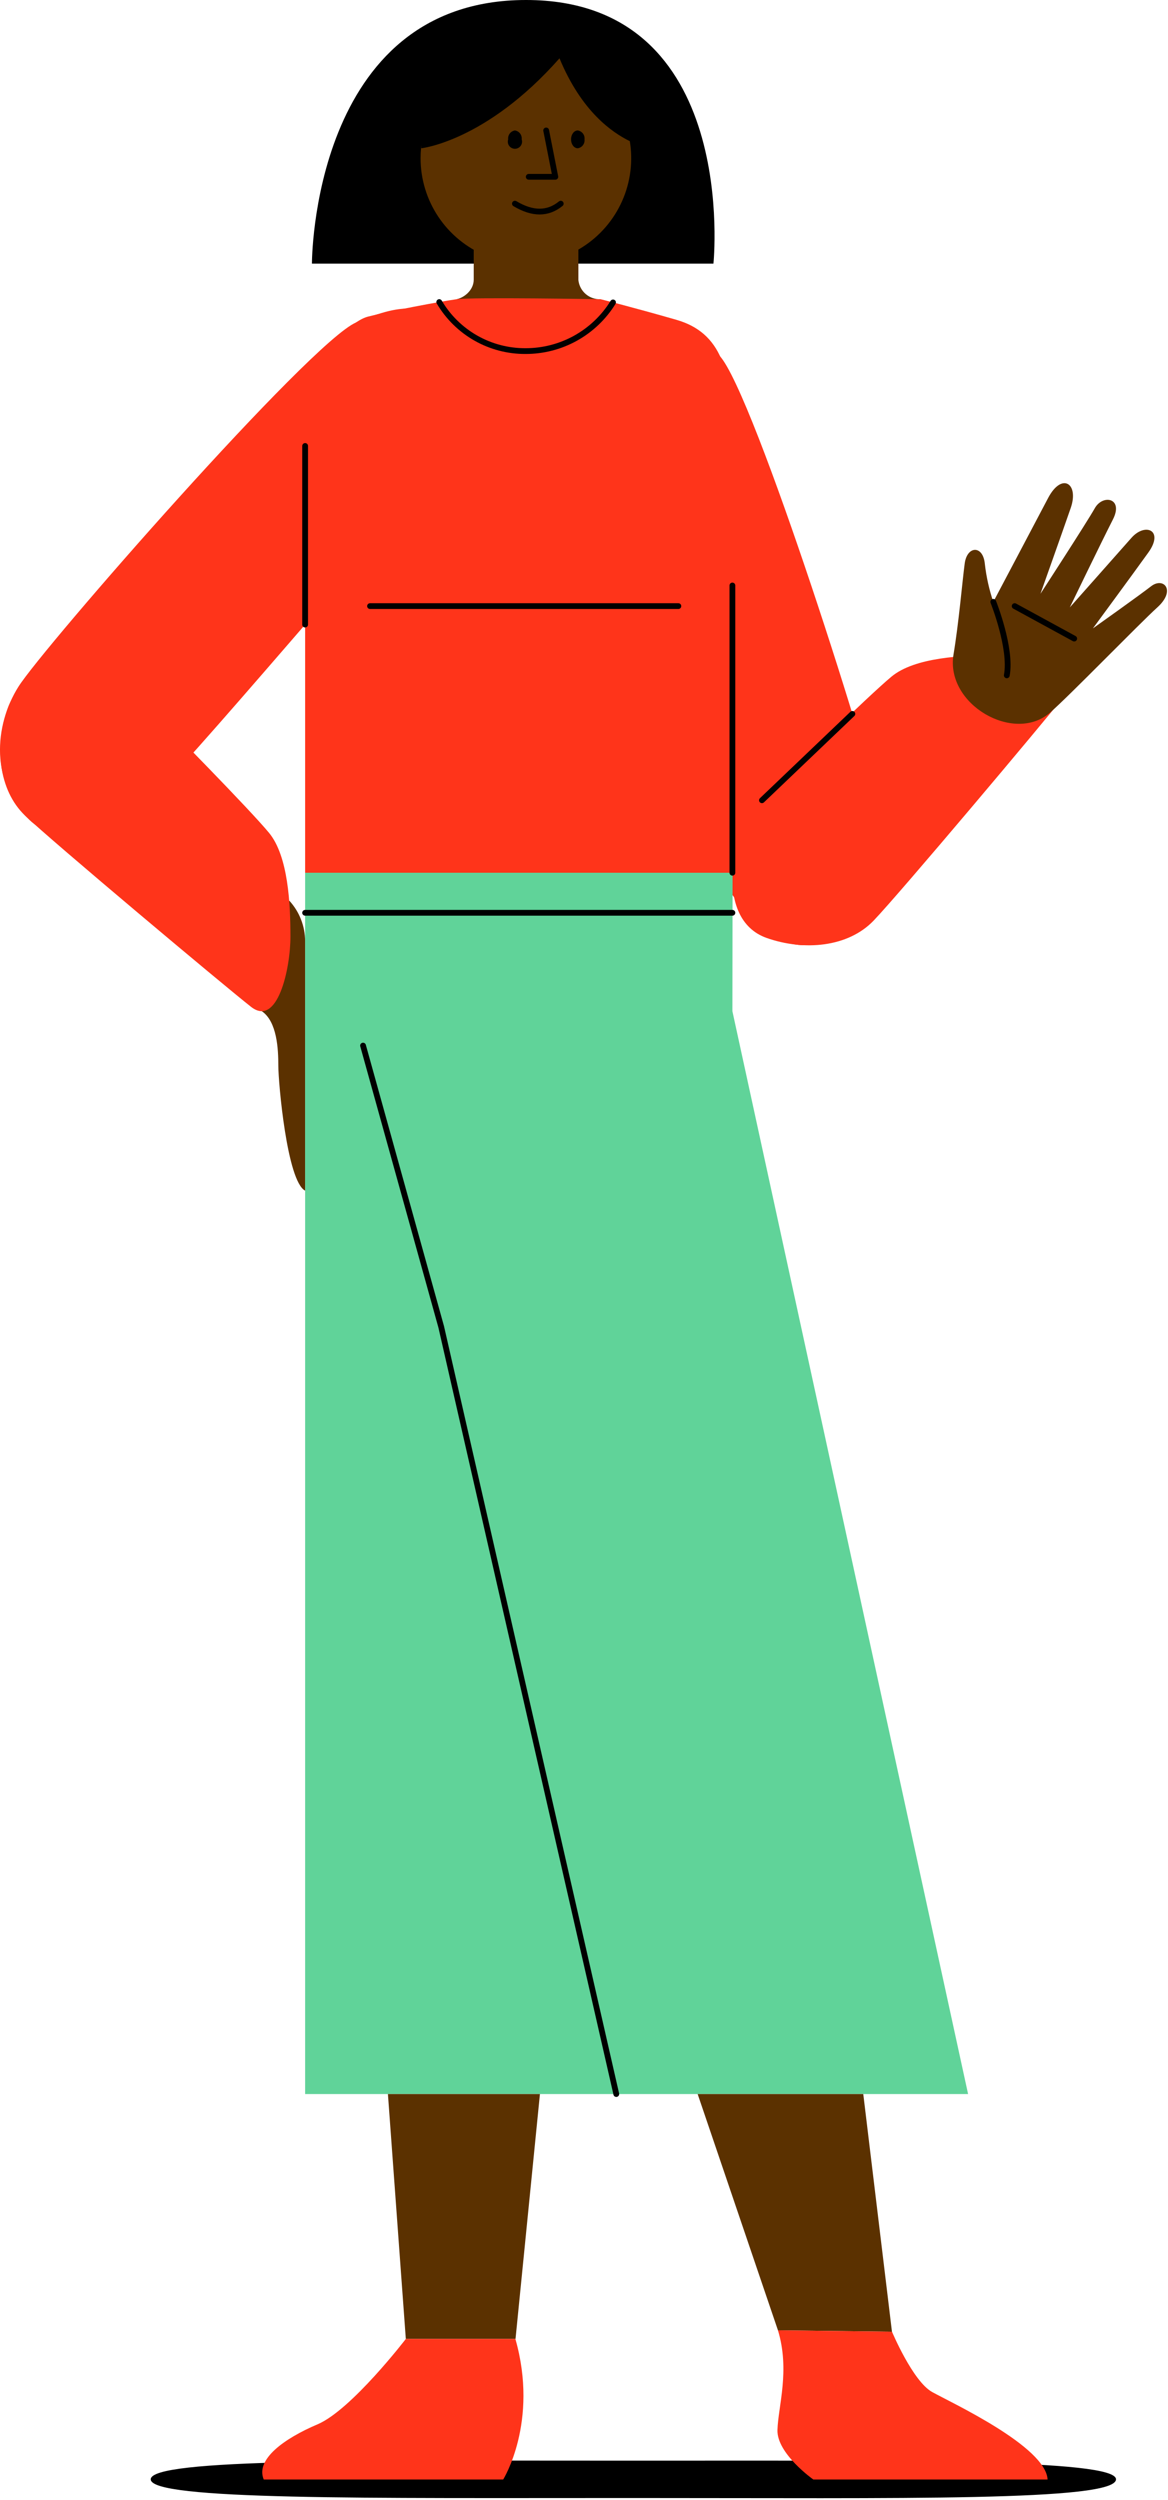 <svg width="338" height="723" viewBox="0 0 338 723" fill="none" xmlns="http://www.w3.org/2000/svg">
<path fill-rule="evenodd" clip-rule="evenodd" d="M183.282 711.669C260.369 711.669 323.016 711.164 322.954 717.074C322.893 723.468 260.369 722.478 183.282 722.478C106.194 722.478 43.619 723.149 43.619 717.074C43.619 710.999 106.236 711.669 183.282 711.669Z" fill="black"/>
<path fill-rule="evenodd" clip-rule="evenodd" d="M75.757 292.455C80.203 295.487 80.543 303.45 80.543 308.266C80.543 313.083 83.049 341.663 88.299 344.365V272.219C88.289 267.88 86.66 263.702 83.73 260.502C83.73 260.502 71.312 289.433 75.757 292.455Z" fill="#5B3100"/>
<path fill-rule="evenodd" clip-rule="evenodd" d="M138.209 76.241H90.269C90.269 76.241 90.115 0 152.226 0C214.337 0 206.457 76.241 206.457 76.241H138.209Z" fill="black"/>
<path fill-rule="evenodd" clip-rule="evenodd" d="M152.226 15.285C158.252 15.294 164.141 17.088 169.147 20.442C174.154 23.796 178.054 28.559 180.354 34.129C182.655 39.698 183.253 45.825 182.072 51.735C180.891 57.644 177.985 63.071 173.721 67.329C169.457 71.588 164.026 74.486 158.115 75.659C152.204 76.831 146.078 76.225 140.512 73.918C134.945 71.609 130.187 67.703 126.84 62.692C123.493 57.681 121.707 51.79 121.707 45.763C121.709 41.758 122.501 37.793 124.036 34.094C125.571 30.394 127.82 27.034 130.654 24.204C133.488 21.373 136.852 19.129 140.553 17.599C144.254 16.069 148.221 15.283 152.226 15.285Z" fill="#5B3100"/>
<path fill-rule="evenodd" clip-rule="evenodd" d="M132.093 86.545C134.321 86.122 137.085 83.894 137.085 80.914V72.198H167.378V81.006C167.544 82.578 168.306 84.026 169.507 85.055C170.707 86.082 172.256 86.612 173.834 86.535C171.39 88.979 163.52 97.478 152.226 97.478C148.223 97.488 144.282 96.492 140.764 94.581C137.246 92.671 134.265 89.908 132.093 86.545Z" fill="#5B3100"/>
<path fill-rule="evenodd" clip-rule="evenodd" d="M132.093 86.545C127.473 87.185 112.6 89.98 106.494 91.568C100.388 93.156 88.3 105.647 88.3 129.153V252.416H211.945V126.78C211.945 107.338 208.696 96.23 195.741 92.496C183.034 88.845 173.834 86.545 173.834 86.545C173.834 86.545 136.704 85.906 132.093 86.545Z" fill="#FF341A"/>
<path fill-rule="evenodd" clip-rule="evenodd" d="M103.049 93.26C89.733 98.922 12.471 187.262 5.333 198.607C-1.804 209.953 -2.763 226.455 8.582 237.192C19.928 247.929 41.257 233.489 48.673 225.63C57.522 216.347 79.079 191.295 98.077 169.336C106.659 159.435 122.831 137.878 132.114 125.749C138.797 117.034 137.498 104.554 132.114 97.488C124.409 87.422 117.158 87.267 103.049 93.26Z" fill="#FF341A"/>
<path fill-rule="evenodd" clip-rule="evenodd" d="M208.211 102.872C218.164 113.413 253.592 225.279 255.552 238.533C257.512 251.787 251.808 267.33 237.131 272.569C222.454 277.809 208.716 256.067 205.013 245.918C200.63 233.861 190.914 202.279 182.322 174.555C178.434 162.044 172.287 135.826 168.615 120.994C165.975 110.329 172.163 99.417 179.96 95.106C190.966 88.969 197.68 91.733 208.211 102.872Z" fill="#FF341A"/>
<path fill-rule="evenodd" clip-rule="evenodd" d="M7.221 235.862C14.957 243.267 64.98 285.183 72.643 291.196C80.306 297.21 84.05 280.202 84.05 270.868C84.05 261.533 83.421 247.63 77.862 240.885C72.303 234.139 48.611 210.077 40.938 202.393C33.264 194.709 7.654 189.541 2.239 204.868C-1.608 215.739 -0.484 228.446 7.221 235.862Z" fill="#FF341A"/>
<path fill-rule="evenodd" clip-rule="evenodd" d="M252.808 266.267C260.235 258.552 302.244 208.633 308.277 200.969C314.311 193.306 297.303 189.531 287.969 189.51C278.635 189.49 264.732 190.088 257.976 195.699C251.22 201.31 227.106 224.887 219.412 232.551C211.717 240.214 206.488 265.783 221.804 271.259C232.665 275.096 245.382 273.993 252.808 266.267Z" fill="#FF341A"/>
<path fill-rule="evenodd" clip-rule="evenodd" d="M275.922 189.335C277.449 180.269 278.48 168.119 279.171 162.962C279.862 157.805 284.483 157.599 284.999 163.096C285.422 166.83 286.241 170.509 287.443 174.07C287.443 174.07 299.325 151.616 303.296 144.056C307.267 136.496 312.31 139.797 309.856 146.903C307.174 154.638 301.089 171.739 301.089 171.739C301.089 171.739 314.497 151.111 316.818 146.985C319.138 142.86 325.244 144.015 322.047 150.265C318.849 156.516 309.587 175.669 309.587 175.669C309.587 175.669 323.419 160.095 327.41 155.567C331.402 151.039 336.951 153.339 332.309 159.806C327.668 166.273 316.271 181.744 316.271 181.744C316.271 181.744 329.524 172.337 333.103 169.563C336.682 166.788 340.406 170.687 334.95 175.638C329.493 180.589 309.072 201.65 303.739 206.209C293.353 215.079 273.581 203.733 275.922 189.335Z" fill="#5B3100"/>
<path d="M178.331 252.416H88.3V605.641H178.331V252.416Z" fill="#60D399"/>
<path fill-rule="evenodd" clip-rule="evenodd" d="M127.679 383.765L178.341 605.641H280.151L211.944 292.455L211.996 252.416H127.679V383.765Z" fill="#60D399"/>
<path d="M178.341 605.641L127.679 383.765L105.06 302.408" stroke="black" stroke-width="1.67" stroke-linecap="round" stroke-linejoin="round"/>
<path fill-rule="evenodd" clip-rule="evenodd" d="M121.893 42.886C121.893 42.886 140.654 40.926 161.911 16.863C168.316 32.335 177.217 38.379 182.312 40.854C182.312 31.809 177.475 9.912 156.898 9.912C136.322 9.912 121.893 18.101 121.893 42.886Z" fill="black"/>
<path d="M158.053 37.729L160.704 51.137H153.01" stroke="black" stroke-width="1.67" stroke-linecap="round" stroke-linejoin="round"/>
<path fill-rule="evenodd" clip-rule="evenodd" d="M149.008 37.729C149.605 37.821 150.144 38.141 150.509 38.622C150.875 39.103 151.039 39.707 150.968 40.307C151.073 40.618 151.102 40.948 151.054 41.272C151.005 41.596 150.88 41.904 150.689 42.17C150.498 42.436 150.247 42.653 149.955 42.802C149.664 42.952 149.341 43.03 149.013 43.03C148.686 43.03 148.363 42.952 148.072 42.802C147.78 42.653 147.529 42.436 147.338 42.17C147.147 41.904 147.022 41.596 146.973 41.272C146.925 40.948 146.954 40.618 147.059 40.307C146.988 39.709 147.151 39.106 147.514 38.625C147.878 38.145 148.413 37.823 149.008 37.729Z" fill="black"/>
<path fill-rule="evenodd" clip-rule="evenodd" d="M167.202 37.729C167.797 37.823 168.333 38.145 168.696 38.625C169.059 39.106 169.223 39.709 169.151 40.307C169.223 40.906 169.059 41.508 168.696 41.989C168.333 42.47 167.797 42.791 167.202 42.886C166.119 42.886 165.252 41.731 165.252 40.307C165.252 38.884 166.119 37.729 167.202 37.729Z" fill="black"/>
<path d="M149.008 58.904C154.11 61.956 158.531 61.956 162.272 58.904" stroke="black" stroke-width="1.67" stroke-linecap="round" stroke-linejoin="round"/>
<path d="M88.3 180.64V128.977" stroke="black" stroke-width="1.67" stroke-linecap="round" stroke-linejoin="round"/>
<path d="M211.944 252.416V169.336" stroke="black" stroke-width="1.67" stroke-linecap="round" stroke-linejoin="round"/>
<path d="M246.661 206.477L220.495 231.457" stroke="black" stroke-width="1.67" stroke-linecap="round" stroke-linejoin="round"/>
<path d="M127.111 87.36C129.668 91.703 133.32 95.298 137.702 97.787C142.084 100.276 147.042 101.57 152.082 101.542C157.153 101.552 162.143 100.263 166.575 97.799C171.007 95.334 174.735 91.776 177.403 87.463" stroke="black" stroke-width="1.67" stroke-linecap="round" stroke-linejoin="round"/>
<path d="M107.082 175.298H196.308" stroke="black" stroke-width="1.67" stroke-linecap="round" stroke-linejoin="round"/>
<path d="M88.3 263.998H211.945" stroke="black" stroke-width="1.67" stroke-linecap="round" stroke-linejoin="round"/>
<path d="M287.443 174.07C287.443 174.07 292.807 187.478 291.352 195.327" stroke="black" stroke-width="1.67" stroke-linecap="round" stroke-linejoin="round"/>
<path d="M293.631 175.298L310.856 184.694" stroke="black" stroke-width="1.67" stroke-linecap="round" stroke-linejoin="round"/>
<path fill-rule="evenodd" clip-rule="evenodd" d="M112.259 605.641L117.437 676.457H149.184L156.249 605.641H112.259Z" fill="#5B3100"/>
<path fill-rule="evenodd" clip-rule="evenodd" d="M201.888 605.641L225.126 673.971L258.12 674.384L249.818 605.641H201.888Z" fill="#5B3100"/>
<path fill-rule="evenodd" clip-rule="evenodd" d="M117.447 676.457C117.447 676.457 101.677 697.003 91.92 701.149C82.163 705.295 73.87 711.319 76.325 717.125H145.615C145.615 717.125 155.991 700.53 149.142 676.457H117.447Z" fill="#FF341A"/>
<path fill-rule="evenodd" clip-rule="evenodd" d="M225.126 673.971L258.131 674.384C258.131 674.384 264.144 688.7 269.744 691.815C275.345 694.93 302.667 707.585 303.152 717.125H235.357C235.357 717.125 224.775 709.658 224.981 702.809C225.188 695.961 228.653 685.585 225.126 673.971Z" fill="#FF341A"/>
</svg>
